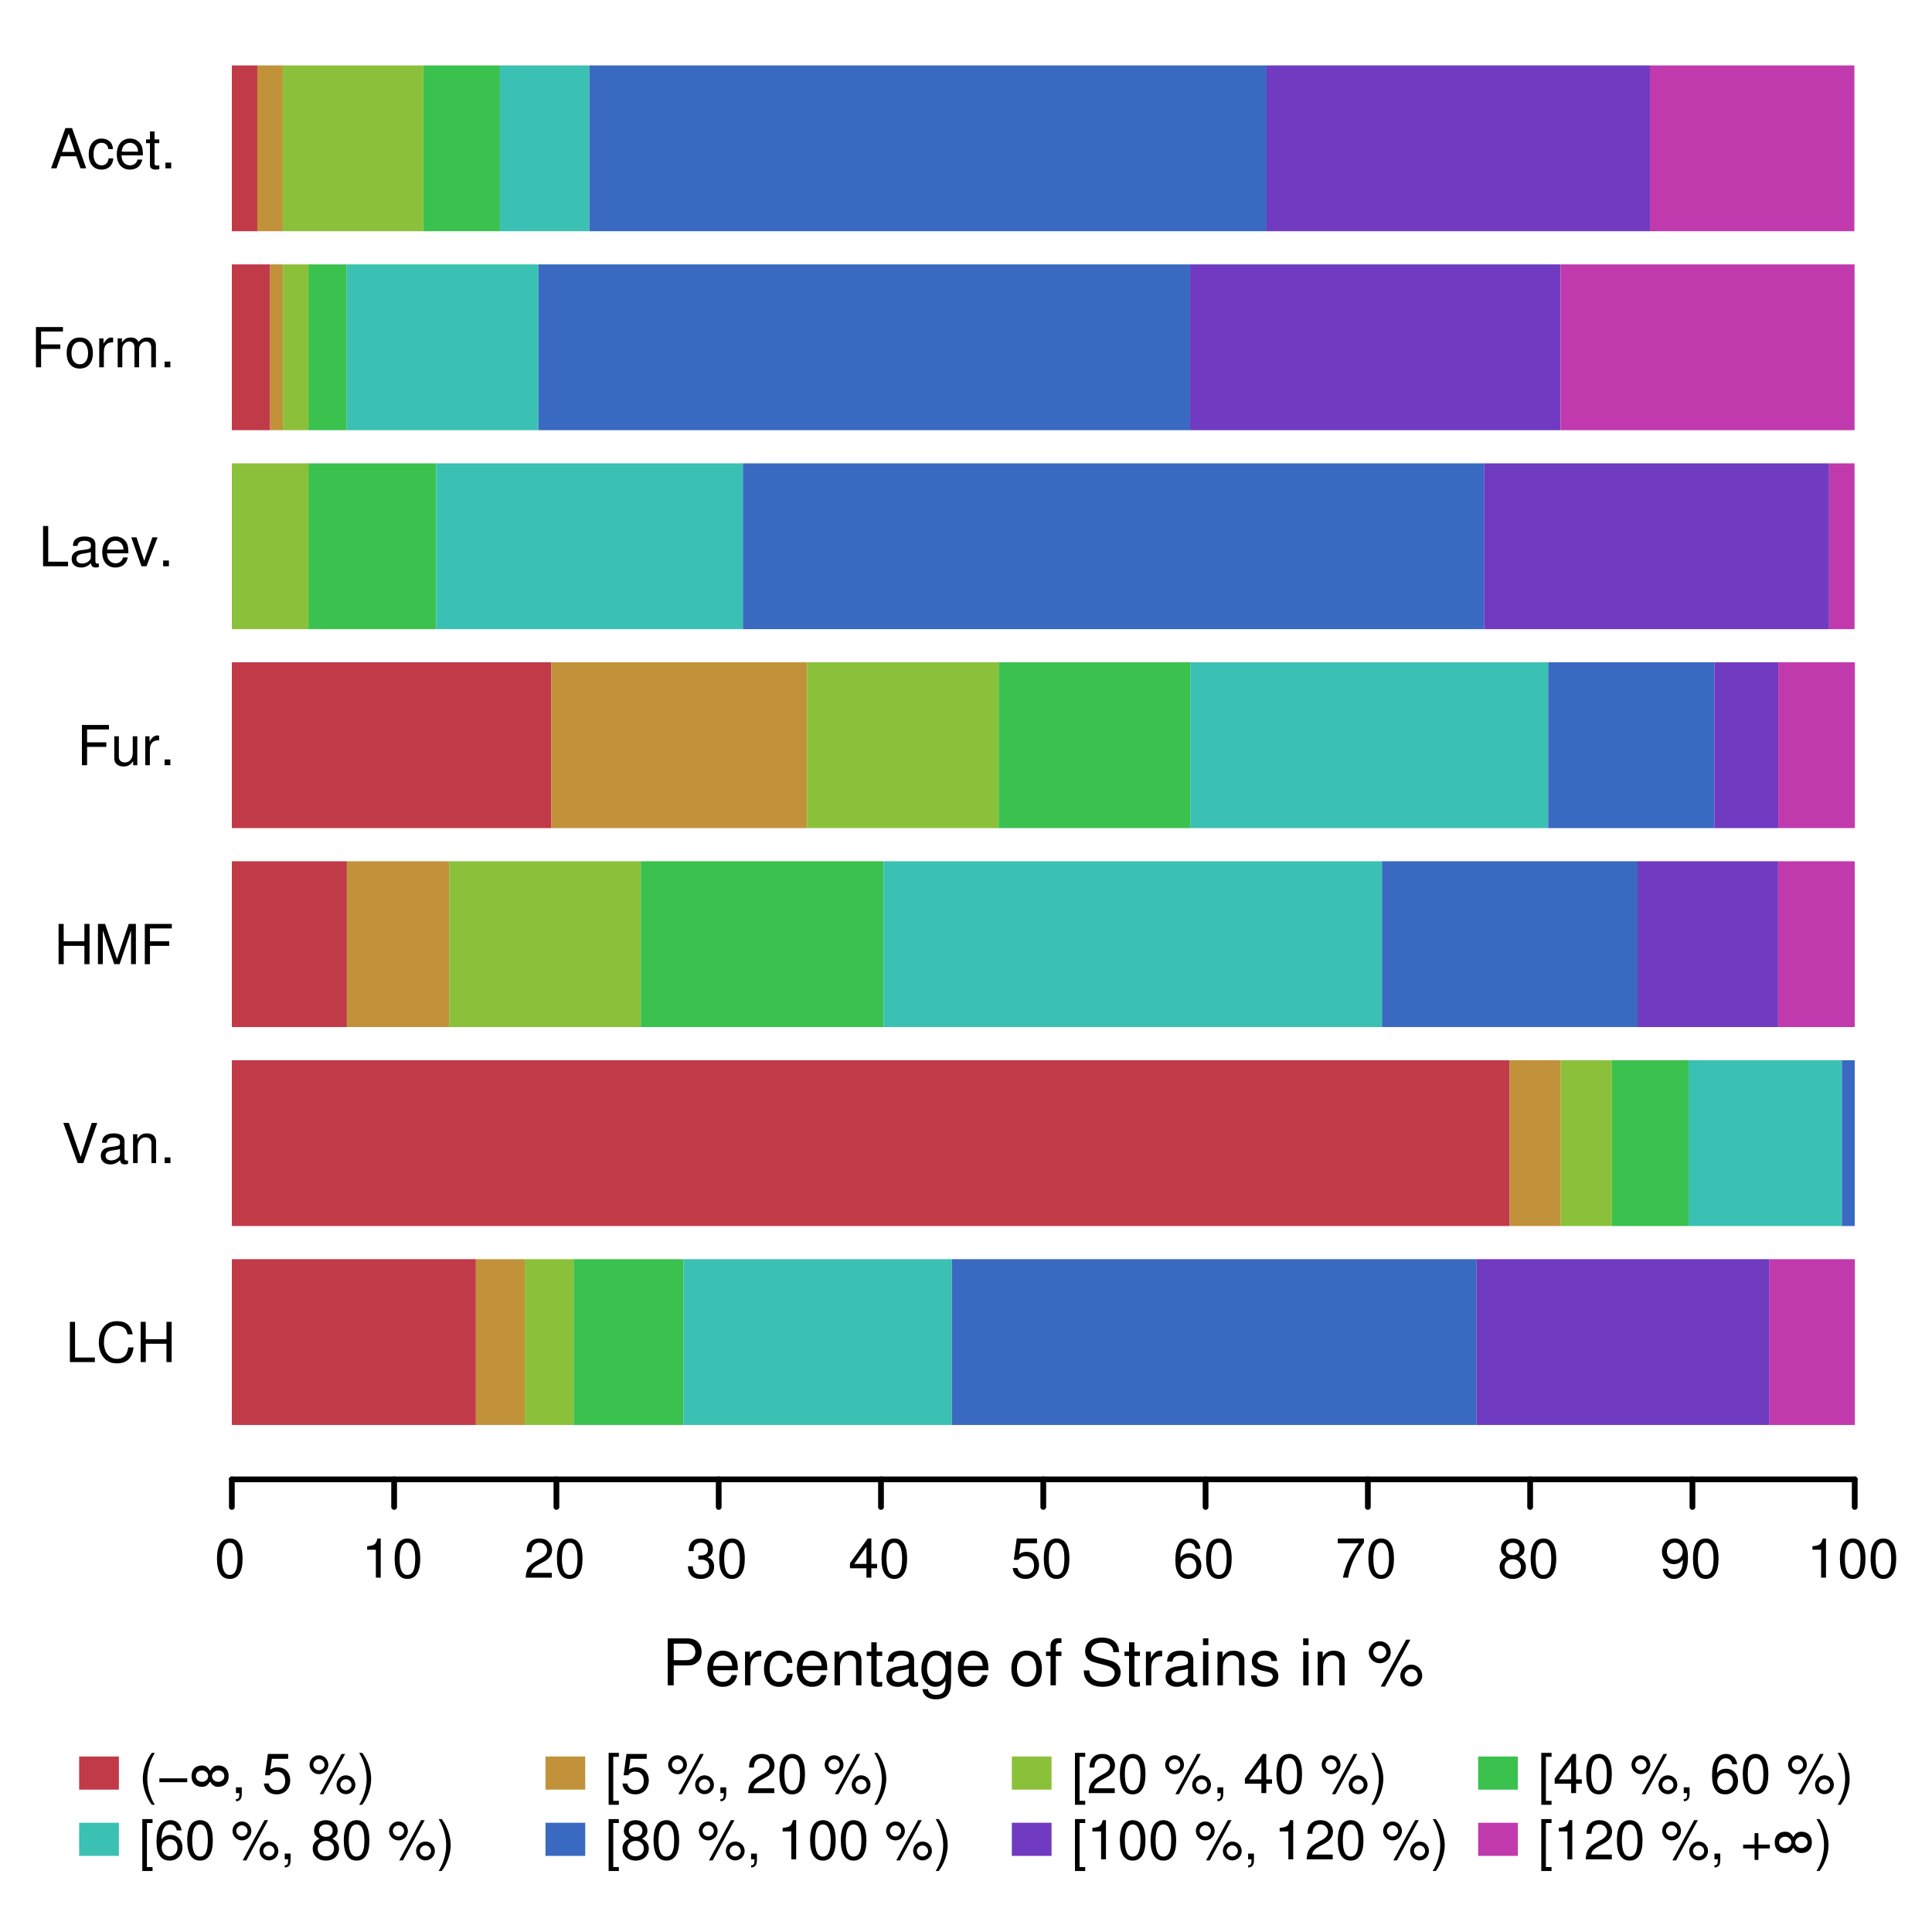 <?xml version="1.0" encoding="UTF-8"?>
<svg xmlns="http://www.w3.org/2000/svg" xmlns:xlink="http://www.w3.org/1999/xlink" width="504pt" height="504pt" viewBox="0 0 504 504" version="1.1">
  <defs>
    <g>
      <symbol overflow="visible" id="glyph0-0">
        <path style="stroke:none;" d=""/>
      </symbol>
      <symbol overflow="visible" id="glyph0-1">
        <path style="stroke:none;" d="M 2.5 -10.5 L 1.156 -10.5 L 1.156 0 L 7.672 0 L 7.672 -1.188 L 2.5 -1.188 Z M 2.5 -10.5 "/>
      </symbol>
      <symbol overflow="visible" id="glyph0-2">
        <path style="stroke:none;" d="M 9.531 -7.25 C 9.125 -9.547 7.797 -10.672 5.484 -10.672 C 4.078 -10.672 2.938 -10.234 2.156 -9.359 C 1.203 -8.328 0.688 -6.828 0.688 -5.125 C 0.688 -3.406 1.219 -1.922 2.219 -0.891 C 3.031 -0.062 4.062 0.328 5.438 0.328 C 8 0.328 9.438 -1.047 9.75 -3.828 L 8.375 -3.828 C 8.25 -3.109 8.109 -2.625 7.891 -2.203 C 7.469 -1.344 6.562 -0.844 5.453 -0.844 C 3.359 -0.844 2.031 -2.516 2.031 -5.141 C 2.031 -7.844 3.297 -9.5 5.328 -9.5 C 6.188 -9.5 6.969 -9.234 7.406 -8.828 C 7.797 -8.469 8.016 -8.031 8.172 -7.25 Z M 9.531 -7.25 "/>
      </symbol>
      <symbol overflow="visible" id="glyph0-3">
        <path style="stroke:none;" d="M 7.938 -4.781 L 7.938 0 L 9.281 0 L 9.281 -10.5 L 7.938 -10.5 L 7.938 -5.969 L 2.531 -5.969 L 2.531 -10.5 L 1.203 -10.5 L 1.203 0 L 2.547 0 L 2.547 -4.781 Z M 7.938 -4.781 "/>
      </symbol>
      <symbol overflow="visible" id="glyph0-4">
        <path style="stroke:none;" d="M 5.641 0 L 9.297 -10.5 L 7.859 -10.5 L 4.953 -1.609 L 1.875 -10.5 L 0.438 -10.5 L 4.203 0 Z M 5.641 0 "/>
      </symbol>
      <symbol overflow="visible" id="glyph0-5">
        <path style="stroke:none;" d="M 7.703 -0.703 C 7.578 -0.672 7.516 -0.672 7.453 -0.672 C 7.031 -0.672 6.797 -0.891 6.797 -1.266 L 6.797 -5.703 C 6.797 -7.047 5.812 -7.766 3.969 -7.766 C 2.859 -7.766 1.953 -7.453 1.453 -6.891 C 1.109 -6.5 0.969 -6.062 0.938 -5.312 L 2.141 -5.312 C 2.25 -6.234 2.797 -6.656 3.922 -6.656 C 5 -6.656 5.609 -6.25 5.609 -5.531 L 5.609 -5.219 C 5.609 -4.703 5.297 -4.5 4.344 -4.375 C 2.656 -4.156 2.391 -4.109 1.938 -3.922 C 1.047 -3.562 0.609 -2.875 0.609 -1.906 C 0.609 -0.531 1.562 0.328 3.078 0.328 C 4.031 0.328 4.797 0 5.641 -0.781 C 5.734 -0.016 6.109 0.328 6.891 0.328 C 7.125 0.328 7.312 0.297 7.703 0.203 Z M 5.609 -2.375 C 5.609 -1.969 5.484 -1.734 5.125 -1.391 C 4.641 -0.953 4.047 -0.719 3.344 -0.719 C 2.406 -0.719 1.859 -1.172 1.859 -1.938 C 1.859 -2.719 2.391 -3.125 3.672 -3.312 C 4.938 -3.484 5.203 -3.547 5.609 -3.734 Z M 5.609 -2.375 "/>
      </symbol>
      <symbol overflow="visible" id="glyph0-6">
        <path style="stroke:none;" d="M 1.016 -7.547 L 1.016 0 L 2.219 0 L 2.219 -4.156 C 2.219 -5.703 3.031 -6.719 4.266 -6.719 C 5.219 -6.719 5.812 -6.141 5.812 -5.234 L 5.812 0 L 7.016 0 L 7.016 -5.703 C 7.016 -6.953 6.078 -7.766 4.625 -7.766 C 3.5 -7.766 2.781 -7.328 2.125 -6.281 L 2.125 -7.547 Z M 1.016 -7.547 "/>
      </symbol>
      <symbol overflow="visible" id="glyph0-7">
        <path style="stroke:none;" d="M 2.75 -1.5 L 1.25 -1.5 L 1.25 0 L 2.75 0 Z M 2.75 -1.5 "/>
      </symbol>
      <symbol overflow="visible" id="glyph0-8">
        <path style="stroke:none;" d="M 6.734 0 L 9.703 -8.797 L 9.703 0 L 10.969 0 L 10.969 -10.5 L 9.109 -10.5 L 6.047 -1.359 L 2.938 -10.5 L 1.078 -10.5 L 1.078 0 L 2.344 0 L 2.344 -8.797 L 5.328 0 Z M 6.734 0 "/>
      </symbol>
      <symbol overflow="visible" id="glyph0-9">
        <path style="stroke:none;" d="M 2.641 -4.781 L 7.656 -4.781 L 7.656 -5.969 L 2.641 -5.969 L 2.641 -9.328 L 8.344 -9.328 L 8.344 -10.5 L 1.297 -10.5 L 1.297 0 L 2.641 0 Z M 2.641 -4.781 "/>
      </symbol>
      <symbol overflow="visible" id="glyph0-10">
        <path style="stroke:none;" d="M 6.938 0 L 6.938 -7.547 L 5.75 -7.547 L 5.75 -3.266 C 5.75 -1.734 4.938 -0.719 3.688 -0.719 C 2.734 -0.719 2.125 -1.297 2.125 -2.203 L 2.125 -7.547 L 0.938 -7.547 L 0.938 -1.734 C 0.938 -0.469 1.875 0.328 3.344 0.328 C 4.453 0.328 5.156 -0.062 5.859 -1.047 L 5.859 0 Z M 6.938 0 "/>
      </symbol>
      <symbol overflow="visible" id="glyph0-11">
        <path style="stroke:none;" d="M 1 -7.547 L 1 0 L 2.203 0 L 2.203 -3.922 C 2.203 -5 2.484 -5.703 3.047 -6.125 C 3.422 -6.391 3.781 -6.484 4.625 -6.5 L 4.625 -7.719 C 4.422 -7.75 4.328 -7.766 4.156 -7.766 C 3.391 -7.766 2.797 -7.297 2.109 -6.188 L 2.109 -7.547 Z M 1 -7.547 "/>
      </symbol>
      <symbol overflow="visible" id="glyph0-12">
        <path style="stroke:none;" d="M 7.391 -3.375 C 7.391 -4.531 7.297 -5.219 7.094 -5.781 C 6.594 -7.016 5.453 -7.766 4.031 -7.766 C 1.938 -7.766 0.578 -6.156 0.578 -3.672 C 0.578 -1.203 1.891 0.328 4 0.328 C 5.734 0.328 6.922 -0.641 7.234 -2.297 L 6.016 -2.297 C 5.688 -1.297 5.016 -0.781 4.047 -0.781 C 3.281 -0.781 2.641 -1.125 2.234 -1.75 C 1.938 -2.188 1.844 -2.625 1.828 -3.375 Z M 1.859 -4.344 C 1.953 -5.75 2.812 -6.656 4.016 -6.656 C 5.203 -6.656 6.109 -5.672 6.109 -4.438 C 6.109 -4.406 6.109 -4.375 6.094 -4.344 Z M 1.859 -4.344 "/>
      </symbol>
      <symbol overflow="visible" id="glyph0-13">
        <path style="stroke:none;" d="M 4.109 0 L 7 -7.547 L 5.641 -7.547 L 3.516 -1.422 L 1.5 -7.547 L 0.141 -7.547 L 2.797 0 Z M 4.109 0 "/>
      </symbol>
      <symbol overflow="visible" id="glyph0-14">
        <path style="stroke:none;" d="M 3.922 -7.766 C 1.797 -7.766 0.516 -6.25 0.516 -3.719 C 0.516 -1.188 1.781 0.328 3.938 0.328 C 6.047 0.328 7.344 -1.188 7.344 -3.656 C 7.344 -6.266 6.094 -7.766 3.922 -7.766 Z M 3.938 -6.656 C 5.281 -6.656 6.094 -5.547 6.094 -3.672 C 6.094 -1.906 5.266 -0.781 3.938 -0.781 C 2.594 -0.781 1.766 -1.891 1.766 -3.719 C 1.766 -5.531 2.594 -6.656 3.938 -6.656 Z M 3.938 -6.656 "/>
      </symbol>
      <symbol overflow="visible" id="glyph0-15">
        <path style="stroke:none;" d="M 1.016 -7.547 L 1.016 0 L 2.219 0 L 2.219 -4.734 C 2.219 -5.828 3.016 -6.719 3.984 -6.719 C 4.891 -6.719 5.391 -6.172 5.391 -5.203 L 5.391 0 L 6.594 0 L 6.594 -4.734 C 6.594 -5.828 7.391 -6.719 8.375 -6.719 C 9.25 -6.719 9.766 -6.156 9.766 -5.203 L 9.766 0 L 10.984 0 L 10.984 -5.656 C 10.984 -7.016 10.203 -7.766 8.781 -7.766 C 7.781 -7.766 7.172 -7.469 6.469 -6.609 C 6.016 -7.422 5.422 -7.766 4.438 -7.766 C 3.422 -7.766 2.766 -7.391 2.125 -6.484 L 2.125 -7.547 Z M 1.016 -7.547 "/>
      </symbol>
      <symbol overflow="visible" id="glyph0-16">
        <path style="stroke:none;" d="M 6.828 -3.156 L 7.906 0 L 9.406 0 L 5.719 -10.5 L 3.984 -10.5 L 0.25 0 L 1.672 0 L 2.781 -3.156 Z M 6.453 -4.281 L 3.109 -4.281 L 4.844 -9.062 Z M 6.453 -4.281 "/>
      </symbol>
      <symbol overflow="visible" id="glyph0-17">
        <path style="stroke:none;" d="M 6.781 -5.016 C 6.734 -5.75 6.562 -6.219 6.281 -6.641 C 5.766 -7.344 4.859 -7.766 3.797 -7.766 C 1.766 -7.766 0.453 -6.156 0.453 -3.641 C 0.453 -1.203 1.75 0.328 3.781 0.328 C 5.594 0.328 6.734 -0.75 6.875 -2.594 L 5.656 -2.594 C 5.453 -1.391 4.844 -0.781 3.812 -0.781 C 2.5 -0.781 1.703 -1.859 1.703 -3.641 C 1.703 -5.531 2.484 -6.656 3.781 -6.656 C 4.797 -6.656 5.438 -6.062 5.578 -5.016 Z M 6.781 -5.016 "/>
      </symbol>
      <symbol overflow="visible" id="glyph0-18">
        <path style="stroke:none;" d="M 3.656 -7.547 L 2.422 -7.547 L 2.422 -9.625 L 1.219 -9.625 L 1.219 -7.547 L 0.203 -7.547 L 0.203 -6.562 L 1.219 -6.562 L 1.219 -0.859 C 1.219 -0.094 1.75 0.328 2.672 0.328 C 2.969 0.328 3.25 0.297 3.656 0.234 L 3.656 -0.781 C 3.5 -0.734 3.312 -0.719 3.078 -0.719 C 2.562 -0.719 2.422 -0.859 2.422 -1.391 L 2.422 -6.562 L 3.656 -6.562 Z M 3.656 -7.547 "/>
      </symbol>
      <symbol overflow="visible" id="glyph0-19">
        <path style="stroke:none;" d="M 3.406 -10.5 C 1.953 -8.609 1.047 -6 1.047 -3.734 C 1.047 -1.453 1.953 1.172 3.406 3.047 L 4.188 3.047 C 2.922 1 2.219 -1.422 2.219 -3.734 C 2.219 -6.016 2.922 -8.453 4.188 -10.5 Z M 3.406 -10.5 "/>
      </symbol>
      <symbol overflow="visible" id="glyph0-20">
        <path style="stroke:none;" d="M 7.844 -3.844 L 0.578 -3.844 L 0.578 -2.844 L 7.844 -2.844 Z M 7.844 -3.844 "/>
      </symbol>
      <symbol overflow="visible" id="glyph0-21">
        <path style="stroke:none;" d="M 1.688 -4.422 C 1.688 -5.422 2.469 -5.906 3.312 -5.906 C 4.078 -5.906 4.891 -5.266 4.891 -4.422 C 4.891 -3.516 4.078 -2.938 3.297 -2.938 C 2.547 -2.938 1.688 -3.453 1.688 -4.422 Z M 5.391 -5.812 C 4.75 -6.859 4.234 -7.203 3.266 -7.203 C 1.672 -7.203 0.547 -6.234 0.547 -4.422 C 0.547 -2.625 1.672 -1.641 3.266 -1.641 C 4.219 -1.641 4.734 -1.984 5.391 -3.031 C 6.031 -1.984 6.562 -1.641 7.5 -1.641 C 9.109 -1.641 10.234 -2.625 10.234 -4.422 C 10.234 -6.234 9.109 -7.203 7.5 -7.203 C 6.547 -7.203 6.016 -6.859 5.391 -5.812 Z M 9.109 -4.422 C 9.109 -3.453 8.234 -2.938 7.484 -2.938 C 6.719 -2.938 5.891 -3.516 5.891 -4.422 C 5.891 -5.266 6.719 -5.906 7.484 -5.906 C 8.328 -5.906 9.109 -5.422 9.109 -4.422 Z M 9.109 -4.422 "/>
      </symbol>
      <symbol overflow="visible" id="glyph0-22">
        <path style="stroke:none;" d="M 1.25 -1.5 L 1.25 0 L 2.125 0 L 2.125 0.266 C 2.125 1.25 1.938 1.547 1.25 1.562 L 1.25 2.125 C 2.266 2.125 2.766 1.469 2.766 0.234 L 2.766 -1.5 Z M 1.25 -1.5 "/>
      </symbol>
      <symbol overflow="visible" id="glyph0-23">
        <path style="stroke:none;" d=""/>
      </symbol>
      <symbol overflow="visible" id="glyph0-24">
        <path style="stroke:none;" d="M 6.859 -10.219 L 1.578 -10.219 L 0.828 -4.656 L 1.984 -4.656 C 2.578 -5.359 3.062 -5.609 3.859 -5.609 C 5.234 -5.609 6.094 -4.672 6.094 -3.156 C 6.094 -1.688 5.25 -0.797 3.859 -0.797 C 2.75 -0.797 2.078 -1.359 1.766 -2.5 L 0.5 -2.5 C 0.672 -1.672 0.828 -1.266 1.125 -0.891 C 1.703 -0.109 2.734 0.328 3.891 0.328 C 5.953 0.328 7.391 -1.172 7.391 -3.328 C 7.391 -5.344 6.047 -6.734 4.094 -6.734 C 3.375 -6.734 2.797 -6.547 2.203 -6.109 L 2.609 -8.953 L 6.859 -8.953 Z M 6.859 -10.219 "/>
      </symbol>
      <symbol overflow="visible" id="glyph0-25">
        <path style="stroke:none;" d="M 2.859 -9.875 C 1.531 -9.875 0.422 -8.766 0.422 -7.406 C 0.422 -6.047 1.531 -4.938 2.875 -4.938 C 4.219 -4.938 5.328 -6.047 5.328 -7.375 C 5.328 -8.766 4.25 -9.875 2.859 -9.875 Z M 2.859 -8.859 C 3.688 -8.859 4.344 -8.219 4.344 -7.391 C 4.344 -6.594 3.672 -5.953 2.875 -5.953 C 2.078 -5.953 1.406 -6.609 1.406 -7.406 C 1.406 -8.219 2.078 -8.859 2.859 -8.859 Z M 8.766 -10.219 L 3.078 0.281 L 4.031 0.281 L 9.719 -10.219 Z M 9.906 -4.641 C 8.578 -4.641 7.469 -3.531 7.469 -2.188 C 7.469 -0.828 8.578 0.281 9.922 0.281 C 11.25 0.281 12.375 -0.828 12.375 -2.156 C 12.375 -3.547 11.297 -4.641 9.906 -4.641 Z M 9.906 -3.625 C 10.734 -3.625 11.375 -2.984 11.375 -2.156 C 11.375 -1.391 10.719 -0.734 9.922 -0.734 C 9.125 -0.734 8.453 -1.391 8.453 -2.188 C 8.453 -2.984 9.125 -3.625 9.906 -3.625 Z M 9.906 -3.625 "/>
      </symbol>
      <symbol overflow="visible" id="glyph0-26">
        <path style="stroke:none;" d="M 1.344 3.047 C 2.781 1.172 3.688 -1.453 3.688 -3.719 C 3.688 -6 2.781 -8.609 1.344 -10.5 L 0.547 -10.5 C 1.812 -8.438 2.516 -6.016 2.516 -3.719 C 2.516 -1.422 1.812 1.016 0.547 3.047 Z M 1.344 3.047 "/>
      </symbol>
      <symbol overflow="visible" id="glyph0-27">
        <path style="stroke:none;" d="M 3.594 -10.5 L 0.922 -10.5 L 0.922 3.047 L 3.594 3.047 L 3.594 2.016 L 2.125 2.016 L 2.125 -9.469 L 3.594 -9.469 Z M 3.594 -10.5 "/>
      </symbol>
      <symbol overflow="visible" id="glyph0-28">
        <path style="stroke:none;" d="M 7.172 -7.547 C 6.922 -9.219 5.828 -10.219 4.281 -10.219 C 3.156 -10.219 2.141 -9.672 1.547 -8.766 C 0.906 -7.766 0.625 -6.516 0.625 -4.656 C 0.625 -2.938 0.875 -1.844 1.484 -0.938 C 2.031 -0.109 2.922 0.328 4.047 0.328 C 6 0.328 7.391 -1.109 7.391 -3.109 C 7.391 -5.016 6.094 -6.359 4.266 -6.359 C 3.25 -6.359 2.469 -5.969 1.922 -5.219 C 1.938 -7.703 2.734 -9.094 4.188 -9.094 C 5.078 -9.094 5.703 -8.531 5.906 -7.547 Z M 4.109 -5.234 C 5.328 -5.234 6.094 -4.375 6.094 -3.016 C 6.094 -1.734 5.234 -0.797 4.062 -0.797 C 2.875 -0.797 1.984 -1.766 1.984 -3.078 C 1.984 -4.344 2.859 -5.234 4.109 -5.234 Z M 4.109 -5.234 "/>
      </symbol>
      <symbol overflow="visible" id="glyph0-29">
        <path style="stroke:none;" d="M 3.969 -10.219 C 3.016 -10.219 2.141 -9.797 1.609 -9.094 C 0.953 -8.203 0.625 -6.828 0.625 -4.938 C 0.625 -1.5 1.766 0.328 3.969 0.328 C 6.125 0.328 7.297 -1.5 7.297 -4.859 C 7.297 -6.844 6.984 -8.172 6.312 -9.094 C 5.781 -9.812 4.922 -10.219 3.969 -10.219 Z M 3.969 -9.094 C 5.328 -9.094 6 -7.703 6 -4.969 C 6 -2.078 5.344 -0.719 3.938 -0.719 C 2.594 -0.719 1.922 -2.125 1.922 -4.922 C 1.922 -7.719 2.594 -9.094 3.969 -9.094 Z M 3.969 -9.094 "/>
      </symbol>
      <symbol overflow="visible" id="glyph0-30">
        <path style="stroke:none;" d="M 5.641 -5.375 C 6.688 -6 7.031 -6.531 7.031 -7.484 C 7.031 -9.094 5.781 -10.219 3.969 -10.219 C 2.156 -10.219 0.891 -9.094 0.891 -7.484 C 0.891 -6.547 1.234 -6.016 2.281 -5.375 C 1.109 -4.812 0.531 -3.969 0.531 -2.844 C 0.531 -0.969 1.938 0.328 3.969 0.328 C 5.984 0.328 7.391 -0.969 7.391 -2.828 C 7.391 -3.969 6.812 -4.812 5.641 -5.375 Z M 3.969 -9.094 C 5.047 -9.094 5.734 -8.453 5.734 -7.469 C 5.734 -6.516 5.031 -5.875 3.969 -5.875 C 2.891 -5.875 2.188 -6.516 2.188 -7.484 C 2.188 -8.453 2.891 -9.094 3.969 -9.094 Z M 3.969 -4.812 C 5.234 -4.812 6.094 -4 6.094 -2.812 C 6.094 -1.594 5.234 -0.797 3.938 -0.797 C 2.688 -0.797 1.828 -1.609 1.828 -2.812 C 1.828 -4 2.688 -4.812 3.969 -4.812 Z M 3.969 -4.812 "/>
      </symbol>
      <symbol overflow="visible" id="glyph0-31">
        <path style="stroke:none;" d="M 7.297 -1.25 L 1.922 -1.25 C 2.047 -2.094 2.5 -2.625 3.766 -3.359 L 5.203 -4.141 C 6.625 -4.906 7.359 -5.969 7.359 -7.219 C 7.359 -8.062 7.016 -8.859 6.406 -9.406 C 5.812 -9.953 5.062 -10.219 4.094 -10.219 C 2.797 -10.219 1.828 -9.75 1.266 -8.891 C 0.906 -8.344 0.75 -7.703 0.719 -6.672 L 1.984 -6.672 C 2.031 -7.359 2.125 -7.781 2.297 -8.109 C 2.625 -8.734 3.281 -9.109 4.047 -9.109 C 5.203 -9.109 6.062 -8.281 6.062 -7.188 C 6.062 -6.375 5.594 -5.688 4.688 -5.172 L 3.359 -4.422 C 1.219 -3.219 0.609 -2.25 0.484 0 L 7.297 0 Z M 7.297 -1.25 "/>
      </symbol>
      <symbol overflow="visible" id="glyph0-32">
        <path style="stroke:none;" d="M 3.734 -7.281 L 3.734 0 L 5 0 L 5 -10.219 L 4.156 -10.219 C 3.719 -8.641 3.422 -8.422 1.469 -8.188 L 1.469 -7.281 Z M 3.734 -7.281 "/>
      </symbol>
      <symbol overflow="visible" id="glyph0-33">
        <path style="stroke:none;" d="M 4.703 -2.453 L 4.703 0 L 5.984 0 L 5.984 -2.453 L 7.484 -2.453 L 7.484 -3.594 L 5.984 -3.594 L 5.984 -10.219 L 5.047 -10.219 L 0.406 -3.781 L 0.406 -2.453 Z M 4.703 -3.594 L 1.516 -3.594 L 4.703 -8.047 Z M 4.703 -3.594 "/>
      </symbol>
      <symbol overflow="visible" id="glyph0-34">
        <path style="stroke:none;" d="M 7.688 -3.844 L 4.703 -3.844 L 4.703 -6.828 L 3.703 -6.828 L 3.703 -3.844 L 0.719 -3.844 L 0.719 -2.844 L 3.703 -2.844 L 3.703 0.141 L 4.703 0.141 L 4.703 -2.844 L 7.688 -2.844 Z M 7.688 -3.844 "/>
      </symbol>
      <symbol overflow="visible" id="glyph0-35">
        <path style="stroke:none;" d="M 3.188 -4.688 L 3.344 -4.688 L 3.875 -4.703 C 5.266 -4.703 6 -4.062 6 -2.844 C 6 -1.562 5.203 -0.797 3.875 -0.797 C 2.5 -0.797 1.812 -1.484 1.734 -2.969 L 0.469 -2.969 C 0.516 -2.141 0.656 -1.609 0.906 -1.156 C 1.422 -0.172 2.438 0.328 3.828 0.328 C 5.938 0.328 7.297 -0.922 7.297 -2.859 C 7.297 -4.156 6.781 -4.875 5.562 -5.281 C 6.516 -5.656 6.984 -6.375 6.984 -7.406 C 6.984 -9.156 5.812 -10.219 3.875 -10.219 C 1.812 -10.219 0.719 -9.094 0.672 -6.922 L 1.938 -6.922 C 1.953 -7.531 2.016 -7.875 2.172 -8.203 C 2.469 -8.766 3.094 -9.109 3.891 -9.109 C 5.016 -9.109 5.688 -8.438 5.688 -7.359 C 5.688 -6.641 5.438 -6.203 4.875 -5.984 C 4.531 -5.828 4.078 -5.781 3.188 -5.766 Z M 3.188 -4.688 "/>
      </symbol>
      <symbol overflow="visible" id="glyph0-36">
        <path style="stroke:none;" d="M 7.484 -10.219 L 0.656 -10.219 L 0.656 -8.953 L 6.188 -8.953 C 3.75 -5.484 2.75 -3.359 1.984 0 L 3.344 0 C 3.906 -3.266 5.188 -6.078 7.484 -9.141 Z M 7.484 -10.219 "/>
      </symbol>
      <symbol overflow="visible" id="glyph0-37">
        <path style="stroke:none;" d="M 0.766 -2.328 C 1.016 -0.656 2.109 0.328 3.656 0.328 C 4.781 0.328 5.812 -0.219 6.391 -1.125 C 7.047 -2.125 7.328 -3.375 7.328 -5.234 C 7.328 -6.938 7.078 -8.031 6.469 -8.953 C 5.906 -9.766 5.016 -10.219 3.891 -10.219 C 1.938 -10.219 0.547 -8.766 0.547 -6.766 C 0.547 -4.875 1.844 -3.531 3.688 -3.531 C 4.656 -3.531 5.359 -3.875 6.016 -4.672 C 6 -2.172 5.203 -0.797 3.75 -0.797 C 2.859 -0.797 2.234 -1.359 2.031 -2.328 Z M 3.875 -9.109 C 5.062 -9.109 5.953 -8.125 5.953 -6.797 C 5.953 -5.547 5.078 -4.656 3.828 -4.656 C 2.609 -4.656 1.844 -5.5 1.844 -6.875 C 1.844 -8.172 2.703 -9.109 3.875 -9.109 Z M 3.875 -9.109 "/>
      </symbol>
      <symbol overflow="visible" id="glyph1-0">
        <path style="stroke:none;" d=""/>
      </symbol>
      <symbol overflow="visible" id="glyph1-1">
        <path style="stroke:none;" d="M 3.094 -5.188 L 6.938 -5.188 C 7.891 -5.188 8.656 -5.469 9.312 -6.062 C 10.047 -6.734 10.359 -7.531 10.359 -8.656 C 10.359 -10.953 9 -12.25 6.578 -12.25 L 1.531 -12.25 L 1.531 0 L 3.094 0 Z M 3.094 -6.562 L 3.094 -10.875 L 6.344 -10.875 C 7.844 -10.875 8.734 -10.062 8.734 -8.719 C 8.734 -7.375 7.844 -6.562 6.344 -6.562 Z M 3.094 -6.562 "/>
      </symbol>
      <symbol overflow="visible" id="glyph1-2">
        <path style="stroke:none;" d="M 8.609 -3.938 C 8.609 -5.281 8.516 -6.078 8.266 -6.734 C 7.688 -8.188 6.344 -9.047 4.703 -9.047 C 2.25 -9.047 0.672 -7.172 0.672 -4.281 C 0.672 -1.391 2.203 0.391 4.672 0.391 C 6.688 0.391 8.078 -0.75 8.438 -2.672 L 7.016 -2.672 C 6.641 -1.516 5.844 -0.906 4.719 -0.906 C 3.828 -0.906 3.078 -1.312 2.609 -2.047 C 2.266 -2.547 2.156 -3.062 2.141 -3.938 Z M 2.172 -5.078 C 2.281 -6.703 3.281 -7.766 4.688 -7.766 C 6.062 -7.766 7.125 -6.625 7.125 -5.172 C 7.125 -5.141 7.125 -5.109 7.109 -5.078 Z M 2.172 -5.078 "/>
      </symbol>
      <symbol overflow="visible" id="glyph1-3">
        <path style="stroke:none;" d="M 1.156 -8.797 L 1.156 0 L 2.562 0 L 2.562 -4.562 C 2.562 -5.828 2.891 -6.656 3.562 -7.141 C 4 -7.453 4.422 -7.562 5.391 -7.578 L 5.391 -9 C 5.156 -9.031 5.031 -9.047 4.859 -9.047 C 3.953 -9.047 3.266 -8.516 2.453 -7.203 L 2.453 -8.797 Z M 1.156 -8.797 "/>
      </symbol>
      <symbol overflow="visible" id="glyph1-4">
        <path style="stroke:none;" d="M 7.906 -5.844 C 7.844 -6.703 7.656 -7.25 7.328 -7.75 C 6.719 -8.562 5.656 -9.047 4.438 -9.047 C 2.062 -9.047 0.516 -7.172 0.516 -4.25 C 0.516 -1.406 2.031 0.391 4.422 0.391 C 6.516 0.391 7.844 -0.875 8.016 -3.016 L 6.594 -3.016 C 6.359 -1.609 5.641 -0.906 4.453 -0.906 C 2.906 -0.906 1.984 -2.172 1.984 -4.25 C 1.984 -6.453 2.891 -7.766 4.422 -7.766 C 5.594 -7.766 6.328 -7.078 6.5 -5.844 Z M 7.906 -5.844 "/>
      </symbol>
      <symbol overflow="visible" id="glyph1-5">
        <path style="stroke:none;" d="M 1.172 -8.797 L 1.172 0 L 2.594 0 L 2.594 -4.859 C 2.594 -6.656 3.531 -7.828 4.969 -7.828 C 6.078 -7.828 6.781 -7.156 6.781 -6.094 L 6.781 0 L 8.188 0 L 8.188 -6.656 C 8.188 -8.109 7.094 -9.047 5.391 -9.047 C 4.078 -9.047 3.234 -8.547 2.469 -7.328 L 2.469 -8.797 Z M 1.172 -8.797 "/>
      </symbol>
      <symbol overflow="visible" id="glyph1-6">
        <path style="stroke:none;" d="M 4.266 -8.797 L 2.828 -8.797 L 2.828 -11.219 L 1.422 -11.219 L 1.422 -8.797 L 0.234 -8.797 L 0.234 -7.656 L 1.422 -7.656 L 1.422 -1 C 1.422 -0.125 2.031 0.391 3.125 0.391 C 3.453 0.391 3.797 0.359 4.266 0.266 L 4.266 -0.906 C 4.078 -0.859 3.859 -0.844 3.594 -0.844 C 2.984 -0.844 2.828 -1 2.828 -1.625 L 2.828 -7.656 L 4.266 -7.656 Z M 4.266 -8.797 "/>
      </symbol>
      <symbol overflow="visible" id="glyph1-7">
        <path style="stroke:none;" d="M 8.984 -0.828 C 8.828 -0.797 8.766 -0.797 8.688 -0.797 C 8.203 -0.797 7.922 -1.047 7.922 -1.484 L 7.922 -6.656 C 7.922 -8.219 6.781 -9.047 4.625 -9.047 C 3.344 -9.047 2.281 -8.688 1.703 -8.031 C 1.297 -7.578 1.125 -7.078 1.094 -6.203 L 2.5 -6.203 C 2.625 -7.266 3.266 -7.766 4.562 -7.766 C 5.828 -7.766 6.531 -7.297 6.531 -6.453 L 6.531 -6.078 C 6.531 -5.5 6.188 -5.234 5.078 -5.109 C 3.094 -4.859 2.781 -4.781 2.25 -4.562 C 1.219 -4.156 0.703 -3.359 0.703 -2.219 C 0.703 -0.625 1.812 0.391 3.594 0.391 C 4.703 0.391 5.594 0 6.578 -0.906 C 6.688 -0.016 7.125 0.391 8.031 0.391 C 8.312 0.391 8.531 0.359 8.984 0.234 Z M 6.531 -2.766 C 6.531 -2.297 6.406 -2.016 5.984 -1.625 C 5.406 -1.109 4.719 -0.844 3.891 -0.844 C 2.812 -0.844 2.172 -1.359 2.172 -2.25 C 2.172 -3.172 2.781 -3.641 4.281 -3.859 C 5.766 -4.062 6.062 -4.125 6.531 -4.344 Z M 6.531 -2.766 "/>
      </symbol>
      <symbol overflow="visible" id="glyph1-8">
        <path style="stroke:none;" d="M 6.922 -8.797 L 6.922 -7.531 C 6.219 -8.562 5.359 -9.047 4.234 -9.047 C 2 -9.047 0.484 -7.109 0.484 -4.25 C 0.484 -2.812 0.875 -1.625 1.594 -0.797 C 2.25 -0.047 3.188 0.391 4.109 0.391 C 5.219 0.391 6 -0.078 6.781 -1.188 L 6.781 -0.734 C 6.781 0.453 6.641 1.172 6.281 1.656 C 5.906 2.188 5.188 2.484 4.328 2.484 C 3.688 2.484 3.125 2.312 2.734 2.016 C 2.422 1.766 2.281 1.531 2.203 1 L 0.766 1 C 0.922 2.672 2.219 3.656 4.281 3.656 C 5.594 3.656 6.719 3.234 7.297 2.531 C 7.969 1.734 8.219 0.625 8.219 -1.438 L 8.219 -8.797 Z M 4.391 -7.766 C 5.891 -7.766 6.781 -6.484 6.781 -4.281 C 6.781 -2.188 5.875 -0.906 4.406 -0.906 C 2.875 -0.906 1.953 -2.203 1.953 -4.328 C 1.953 -6.453 2.891 -7.766 4.391 -7.766 Z M 4.391 -7.766 "/>
      </symbol>
      <symbol overflow="visible" id="glyph1-9">
        <path style="stroke:none;" d=""/>
      </symbol>
      <symbol overflow="visible" id="glyph1-10">
        <path style="stroke:none;" d="M 4.562 -9.047 C 2.094 -9.047 0.609 -7.297 0.609 -4.328 C 0.609 -1.375 2.078 0.391 4.578 0.391 C 7.047 0.391 8.562 -1.375 8.562 -4.266 C 8.562 -7.312 7.109 -9.047 4.562 -9.047 Z M 4.578 -7.766 C 6.172 -7.766 7.109 -6.469 7.109 -4.281 C 7.109 -2.219 6.125 -0.906 4.578 -0.906 C 3.016 -0.906 2.062 -2.203 2.062 -4.328 C 2.062 -6.453 3.016 -7.766 4.578 -7.766 Z M 4.578 -7.766 "/>
      </symbol>
      <symbol overflow="visible" id="glyph1-11">
        <path style="stroke:none;" d="M 4.328 -8.797 L 2.875 -8.797 L 2.875 -10.172 C 2.875 -10.766 3.203 -11.062 3.844 -11.062 C 3.969 -11.062 4.016 -11.062 4.328 -11.047 L 4.328 -12.219 C 4.016 -12.281 3.828 -12.297 3.547 -12.297 C 2.25 -12.297 1.484 -11.562 1.484 -10.297 L 1.484 -8.797 L 0.297 -8.797 L 0.297 -7.656 L 1.484 -7.656 L 1.484 0 L 2.875 0 L 2.875 -7.656 L 4.328 -7.656 Z M 4.328 -8.797 "/>
      </symbol>
      <symbol overflow="visible" id="glyph1-12">
        <path style="stroke:none;" d="M 10.016 -8.656 C 10 -11.047 8.344 -12.453 5.531 -12.453 C 2.844 -12.453 1.172 -11.062 1.172 -8.859 C 1.172 -7.359 1.969 -6.422 3.578 -6 L 6.625 -5.188 C 8.156 -4.781 8.875 -4.172 8.875 -3.203 C 8.875 -2.547 8.516 -1.875 8 -1.516 C 7.516 -1.172 6.734 -0.984 5.75 -0.984 C 4.422 -0.984 3.516 -1.312 2.922 -2.016 C 2.469 -2.547 2.266 -3.141 2.281 -3.891 L 0.812 -3.891 C 0.828 -2.766 1.047 -2.031 1.531 -1.359 C 2.375 -0.219 3.781 0.391 5.641 0.391 C 7.109 0.391 8.297 0.047 9.094 -0.547 C 9.906 -1.203 10.438 -2.297 10.438 -3.359 C 10.438 -4.875 9.484 -5.984 7.828 -6.438 L 4.75 -7.25 C 3.281 -7.656 2.734 -8.125 2.734 -9.062 C 2.734 -10.312 3.828 -11.141 5.469 -11.141 C 7.422 -11.141 8.516 -10.25 8.531 -8.656 Z M 10.016 -8.656 "/>
      </symbol>
      <symbol overflow="visible" id="glyph1-13">
        <path style="stroke:none;" d="M 2.516 -8.797 L 1.125 -8.797 L 1.125 0 L 2.516 0 Z M 2.516 -12.25 L 1.109 -12.25 L 1.109 -10.484 L 2.516 -10.484 Z M 2.516 -12.25 "/>
      </symbol>
      <symbol overflow="visible" id="glyph1-14">
        <path style="stroke:none;" d="M 7.359 -6.344 C 7.344 -8.078 6.203 -9.047 4.172 -9.047 C 2.109 -9.047 0.797 -8 0.797 -6.359 C 0.797 -4.984 1.5 -4.328 3.578 -3.828 L 4.891 -3.516 C 5.859 -3.281 6.25 -2.922 6.25 -2.281 C 6.25 -1.469 5.422 -0.906 4.203 -0.906 C 3.438 -0.906 2.812 -1.125 2.453 -1.5 C 2.234 -1.75 2.141 -2 2.047 -2.625 L 0.578 -2.625 C 0.641 -0.594 1.781 0.391 4.078 0.391 C 6.297 0.391 7.703 -0.703 7.703 -2.406 C 7.703 -3.719 6.969 -4.438 5.219 -4.859 L 3.875 -5.172 C 2.734 -5.438 2.25 -5.812 2.25 -6.438 C 2.25 -7.234 2.969 -7.766 4.109 -7.766 C 5.234 -7.766 5.844 -7.266 5.875 -6.344 Z M 7.359 -6.344 "/>
      </symbol>
      <symbol overflow="visible" id="glyph1-15">
        <path style="stroke:none;" d="M 3.344 -11.5 C 1.781 -11.5 0.484 -10.219 0.484 -8.641 C 0.484 -7.047 1.781 -5.766 3.359 -5.766 C 4.922 -5.766 6.219 -7.047 6.219 -8.594 C 6.219 -10.234 4.953 -11.5 3.344 -11.5 Z M 3.344 -10.328 C 4.297 -10.328 5.062 -9.578 5.062 -8.609 C 5.062 -7.688 4.281 -6.938 3.359 -6.938 C 2.422 -6.938 1.641 -7.703 1.641 -8.641 C 1.641 -9.578 2.422 -10.328 3.344 -10.328 Z M 10.234 -11.906 L 3.594 0.328 L 4.703 0.328 L 11.344 -11.906 Z M 11.562 -5.406 C 10 -5.406 8.703 -4.109 8.703 -2.547 C 8.703 -0.969 10 0.312 11.578 0.312 C 13.125 0.312 14.422 -0.969 14.422 -2.516 C 14.422 -4.125 13.172 -5.406 11.562 -5.406 Z M 11.562 -4.234 C 12.516 -4.234 13.266 -3.484 13.266 -2.516 C 13.266 -1.609 12.5 -0.859 11.578 -0.859 C 10.625 -0.859 9.859 -1.609 9.859 -2.547 C 9.859 -3.484 10.625 -4.234 11.562 -4.234 Z M 11.562 -4.234 "/>
      </symbol>
    </g>
  </defs>
  <g id="surface1">
    <rect x="0" y="0" width="504" height="504" style="fill:rgb(100%,100%,100%);fill-opacity:1;stroke:none;"/>
    <path style=" stroke:none;fill-rule:nonzero;fill:rgb(75.686%,22.745%,28.235%);fill-opacity:1;" d="M 60.48 371.734 L 124.152 371.734 L 124.152 328.48 L 60.48 328.48 Z M 60.48 371.734 "/>
    <path style=" stroke:none;fill-rule:nonzero;fill:rgb(75.686%,57.255%,22.745%);fill-opacity:1;" d="M 124.152 371.734 L 136.895 371.734 L 136.895 328.48 L 124.152 328.48 Z M 124.152 371.734 "/>
    <path style=" stroke:none;fill-rule:nonzero;fill:rgb(54.51%,75.686%,22.745%);fill-opacity:1;" d="M 136.895 371.734 L 149.637 371.734 L 149.637 328.48 L 136.895 328.48 Z M 136.895 371.734 "/>
    <path style=" stroke:none;fill-rule:nonzero;fill:rgb(22.745%,75.686%,30.588%);fill-opacity:1;" d="M 149.641 371.734 L 178.301 371.734 L 178.301 328.48 L 149.641 328.48 Z M 149.641 371.734 "/>
    <path style=" stroke:none;fill-rule:nonzero;fill:rgb(22.745%,75.686%,70.196%);fill-opacity:1;" d="M 178.301 371.734 L 248.324 371.734 L 248.324 328.48 L 178.301 328.48 Z M 178.301 371.734 "/>
    <path style=" stroke:none;fill-rule:nonzero;fill:rgb(22.745%,41.176%,75.686%);fill-opacity:1;" d="M 248.324 371.734 L 385.195 371.734 L 385.195 328.48 L 248.324 328.48 Z M 248.324 371.734 "/>
    <path style=" stroke:none;fill-rule:nonzero;fill:rgb(43.922%,22.745%,75.686%);fill-opacity:1;" d="M 385.195 371.734 L 461.613 371.734 L 461.613 328.48 L 385.195 328.48 Z M 385.195 371.734 "/>
    <path style=" stroke:none;fill-rule:nonzero;fill:rgb(75.686%,22.745%,67.843%);fill-opacity:1;" d="M 461.613 371.734 L 483.883 371.734 L 483.883 328.48 L 461.613 328.48 Z M 461.613 371.734 "/>
    <path style=" stroke:none;fill-rule:nonzero;fill:rgb(75.686%,22.745%,28.235%);fill-opacity:1;" d="M 60.48 319.832 L 393.836 319.832 L 393.836 276.578 L 60.48 276.578 Z M 60.48 319.832 "/>
    <path style=" stroke:none;fill-rule:nonzero;fill:rgb(75.686%,57.255%,22.745%);fill-opacity:1;" d="M 393.832 319.832 L 407.168 319.832 L 407.168 276.578 L 393.832 276.578 Z M 393.832 319.832 "/>
    <path style=" stroke:none;fill-rule:nonzero;fill:rgb(54.51%,75.686%,22.745%);fill-opacity:1;" d="M 407.168 319.832 L 420.504 319.832 L 420.504 276.578 L 407.168 276.578 Z M 407.168 319.832 "/>
    <path style=" stroke:none;fill-rule:nonzero;fill:rgb(22.745%,75.686%,30.588%);fill-opacity:1;" d="M 420.504 319.832 L 440.488 319.832 L 440.488 276.578 L 420.504 276.578 Z M 420.504 319.832 "/>
    <path style=" stroke:none;fill-rule:nonzero;fill:rgb(22.745%,75.686%,70.196%);fill-opacity:1;" d="M 440.488 319.832 L 480.496 319.832 L 480.496 276.578 L 440.488 276.578 Z M 440.488 319.832 "/>
    <path style=" stroke:none;fill-rule:nonzero;fill:rgb(22.745%,41.176%,75.686%);fill-opacity:1;" d="M 480.496 319.832 L 483.84 319.832 L 483.84 276.578 L 480.496 276.578 Z M 480.496 319.832 "/>
    <path style=" stroke:none;fill-rule:nonzero;fill:rgb(75.686%,22.745%,28.235%);fill-opacity:1;" d="M 60.48 267.93 L 90.496 267.93 L 90.496 224.676 L 60.48 224.676 Z M 60.48 267.93 "/>
    <path style=" stroke:none;fill-rule:nonzero;fill:rgb(75.686%,57.255%,22.745%);fill-opacity:1;" d="M 90.496 267.93 L 117.168 267.93 L 117.168 224.676 L 90.496 224.676 Z M 90.496 267.93 "/>
    <path style=" stroke:none;fill-rule:nonzero;fill:rgb(54.51%,75.686%,22.745%);fill-opacity:1;" d="M 117.168 267.93 L 167.168 267.93 L 167.168 224.676 L 117.168 224.676 Z M 117.168 267.93 "/>
    <path style=" stroke:none;fill-rule:nonzero;fill:rgb(22.745%,75.686%,30.588%);fill-opacity:1;" d="M 167.168 267.93 L 230.504 267.93 L 230.504 224.676 L 167.168 224.676 Z M 167.168 267.93 "/>
    <path style=" stroke:none;fill-rule:nonzero;fill:rgb(22.745%,75.686%,70.196%);fill-opacity:1;" d="M 230.5 267.93 L 360.516 267.93 L 360.516 224.676 L 230.5 224.676 Z M 230.5 267.93 "/>
    <path style=" stroke:none;fill-rule:nonzero;fill:rgb(22.745%,41.176%,75.686%);fill-opacity:1;" d="M 360.516 267.93 L 427.195 267.93 L 427.195 224.676 L 360.516 224.676 Z M 360.516 267.93 "/>
    <path style=" stroke:none;fill-rule:nonzero;fill:rgb(43.922%,22.745%,75.686%);fill-opacity:1;" d="M 427.195 267.93 L 463.859 267.93 L 463.859 224.676 L 427.195 224.676 Z M 427.195 267.93 "/>
    <path style=" stroke:none;fill-rule:nonzero;fill:rgb(75.686%,22.745%,67.843%);fill-opacity:1;" d="M 463.855 267.93 L 483.84 267.93 L 483.84 224.676 L 463.855 224.676 Z M 463.855 267.93 "/>
    <path style=" stroke:none;fill-rule:nonzero;fill:rgb(75.686%,22.745%,28.235%);fill-opacity:1;" d="M 60.48 216.027 L 143.84 216.027 L 143.84 172.773 L 60.48 172.773 Z M 60.48 216.027 "/>
    <path style=" stroke:none;fill-rule:nonzero;fill:rgb(75.686%,57.255%,22.745%);fill-opacity:1;" d="M 143.84 216.027 L 210.52 216.027 L 210.52 172.773 L 143.84 172.773 Z M 143.84 216.027 "/>
    <path style=" stroke:none;fill-rule:nonzero;fill:rgb(54.51%,75.686%,22.745%);fill-opacity:1;" d="M 210.52 216.027 L 260.52 216.027 L 260.52 172.773 L 210.52 172.773 Z M 210.52 216.027 "/>
    <path style=" stroke:none;fill-rule:nonzero;fill:rgb(22.745%,75.686%,30.588%);fill-opacity:1;" d="M 260.52 216.027 L 310.52 216.027 L 310.52 172.773 L 260.52 172.773 Z M 260.52 216.027 "/>
    <path style=" stroke:none;fill-rule:nonzero;fill:rgb(22.745%,75.686%,70.196%);fill-opacity:1;" d="M 310.516 216.027 L 403.867 216.027 L 403.867 172.773 L 310.516 172.773 Z M 310.516 216.027 "/>
    <path style=" stroke:none;fill-rule:nonzero;fill:rgb(22.745%,41.176%,75.686%);fill-opacity:1;" d="M 403.867 216.027 L 447.219 216.027 L 447.219 172.773 L 403.867 172.773 Z M 403.867 216.027 "/>
    <path style=" stroke:none;fill-rule:nonzero;fill:rgb(43.922%,22.745%,75.686%);fill-opacity:1;" d="M 447.219 216.027 L 463.898 216.027 L 463.898 172.773 L 447.219 172.773 Z M 447.219 216.027 "/>
    <path style=" stroke:none;fill-rule:nonzero;fill:rgb(75.686%,22.745%,67.843%);fill-opacity:1;" d="M 463.898 216.027 L 483.883 216.027 L 483.883 172.773 L 463.898 172.773 Z M 463.898 216.027 "/>
    <path style=" stroke:none;fill-rule:nonzero;fill:rgb(54.51%,75.686%,22.745%);fill-opacity:1;" d="M 60.48 164.125 L 80.465 164.125 L 80.465 120.871 L 60.48 120.871 Z M 60.48 164.125 "/>
    <path style=" stroke:none;fill-rule:nonzero;fill:rgb(22.745%,75.686%,30.588%);fill-opacity:1;" d="M 80.461 164.125 L 113.781 164.125 L 113.781 120.871 L 80.461 120.871 Z M 80.461 164.125 "/>
    <path style=" stroke:none;fill-rule:nonzero;fill:rgb(22.745%,75.686%,70.196%);fill-opacity:1;" d="M 113.781 164.125 L 193.797 164.125 L 193.797 120.871 L 113.781 120.871 Z M 113.781 164.125 "/>
    <path style=" stroke:none;fill-rule:nonzero;fill:rgb(22.745%,41.176%,75.686%);fill-opacity:1;" d="M 193.797 164.125 L 387.145 164.125 L 387.145 120.871 L 193.797 120.871 Z M 193.797 164.125 "/>
    <path style=" stroke:none;fill-rule:nonzero;fill:rgb(43.922%,22.745%,75.686%);fill-opacity:1;" d="M 387.145 164.125 L 477.152 164.125 L 477.152 120.871 L 387.145 120.871 Z M 387.145 164.125 "/>
    <path style=" stroke:none;fill-rule:nonzero;fill:rgb(75.686%,22.745%,67.843%);fill-opacity:1;" d="M 477.152 164.125 L 483.801 164.125 L 483.801 120.871 L 477.152 120.871 Z M 477.152 164.125 "/>
    <path style=" stroke:none;fill-rule:nonzero;fill:rgb(75.686%,22.745%,28.235%);fill-opacity:1;" d="M 60.48 112.223 L 70.473 112.223 L 70.473 68.969 L 60.48 68.969 Z M 60.48 112.223 "/>
    <path style=" stroke:none;fill-rule:nonzero;fill:rgb(75.686%,57.255%,22.745%);fill-opacity:1;" d="M 70.473 112.223 L 73.816 112.223 L 73.816 68.969 L 70.473 68.969 Z M 70.473 112.223 "/>
    <path style=" stroke:none;fill-rule:nonzero;fill:rgb(54.51%,75.686%,22.745%);fill-opacity:1;" d="M 73.816 112.223 L 80.465 112.223 L 80.465 68.969 L 73.816 68.969 Z M 73.816 112.223 "/>
    <path style=" stroke:none;fill-rule:nonzero;fill:rgb(22.745%,75.686%,30.588%);fill-opacity:1;" d="M 80.461 112.223 L 90.453 112.223 L 90.453 68.969 L 80.461 68.969 Z M 80.461 112.223 "/>
    <path style=" stroke:none;fill-rule:nonzero;fill:rgb(22.745%,75.686%,70.196%);fill-opacity:1;" d="M 90.453 112.223 L 140.453 112.223 L 140.453 68.969 L 90.453 68.969 Z M 90.453 112.223 "/>
    <path style=" stroke:none;fill-rule:nonzero;fill:rgb(22.745%,41.176%,75.686%);fill-opacity:1;" d="M 140.453 112.223 L 310.473 112.223 L 310.473 68.969 L 140.453 68.969 Z M 140.453 112.223 "/>
    <path style=" stroke:none;fill-rule:nonzero;fill:rgb(43.922%,22.745%,75.686%);fill-opacity:1;" d="M 310.473 112.223 L 407.125 112.223 L 407.125 68.969 L 310.473 68.969 Z M 310.473 112.223 "/>
    <path style=" stroke:none;fill-rule:nonzero;fill:rgb(75.686%,22.745%,67.843%);fill-opacity:1;" d="M 407.129 112.223 L 483.801 112.223 L 483.801 68.969 L 407.129 68.969 Z M 407.129 112.223 "/>
    <path style=" stroke:none;fill-rule:nonzero;fill:rgb(75.686%,22.745%,28.235%);fill-opacity:1;" d="M 60.48 60.32 L 67.129 60.32 L 67.129 17.066 L 60.48 17.066 Z M 60.48 60.32 "/>
    <path style=" stroke:none;fill-rule:nonzero;fill:rgb(75.686%,57.255%,22.745%);fill-opacity:1;" d="M 67.125 60.32 L 73.773 60.32 L 73.773 17.066 L 67.125 17.066 Z M 67.125 60.32 "/>
    <path style=" stroke:none;fill-rule:nonzero;fill:rgb(54.51%,75.686%,22.745%);fill-opacity:1;" d="M 73.773 60.32 L 110.438 60.32 L 110.438 17.066 L 73.773 17.066 Z M 73.773 60.32 "/>
    <path style=" stroke:none;fill-rule:nonzero;fill:rgb(22.745%,75.686%,30.588%);fill-opacity:1;" d="M 110.438 60.32 L 130.422 60.32 L 130.422 17.066 L 110.438 17.066 Z M 110.438 60.32 "/>
    <path style=" stroke:none;fill-rule:nonzero;fill:rgb(22.745%,75.686%,70.196%);fill-opacity:1;" d="M 130.418 60.32 L 153.746 60.32 L 153.746 17.066 L 130.418 17.066 Z M 130.418 60.32 "/>
    <path style=" stroke:none;fill-rule:nonzero;fill:rgb(22.745%,41.176%,75.686%);fill-opacity:1;" d="M 153.746 60.32 L 330.414 60.32 L 330.414 17.066 L 153.746 17.066 Z M 153.746 60.32 "/>
    <path style=" stroke:none;fill-rule:nonzero;fill:rgb(43.922%,22.745%,75.686%);fill-opacity:1;" d="M 330.414 60.32 L 430.41 60.32 L 430.41 17.066 L 330.414 17.066 Z M 330.414 60.32 "/>
    <path style=" stroke:none;fill-rule:nonzero;fill:rgb(75.686%,22.745%,67.843%);fill-opacity:1;" d="M 430.41 60.32 L 483.754 60.32 L 483.754 17.066 L 430.41 17.066 Z M 430.41 60.32 "/>
    <g style="fill:rgb(0%,0%,0%);fill-opacity:1;">
      <use xlink:href="#glyph0-1" x="17.078" y="355.328"/>
      <use xlink:href="#glyph0-2" x="25.088" y="355.328"/>
      <use xlink:href="#glyph0-3" x="35.489" y="355.328"/>
    </g>
    <g style="fill:rgb(0%,0%,0%);fill-opacity:1;">
      <use xlink:href="#glyph0-4" x="16.078" y="303.426"/>
      <use xlink:href="#glyph0-5" x="25.688" y="303.426"/>
      <use xlink:href="#glyph0-6" x="33.697" y="303.426"/>
      <use xlink:href="#glyph0-7" x="41.707" y="303.426"/>
    </g>
    <g style="fill:rgb(0%,0%,0%);fill-opacity:1;">
      <use xlink:href="#glyph0-3" x="14.078" y="251.523"/>
      <use xlink:href="#glyph0-8" x="24.479" y="251.523"/>
      <use xlink:href="#glyph0-9" x="36.479" y="251.523"/>
    </g>
    <g style="fill:rgb(0%,0%,0%);fill-opacity:1;">
      <use xlink:href="#glyph0-9" x="20.078" y="199.621"/>
      <use xlink:href="#glyph0-10" x="28.88" y="199.621"/>
      <use xlink:href="#glyph0-11" x="36.89" y="199.621"/>
      <use xlink:href="#glyph0-7" x="41.687" y="199.621"/>
    </g>
    <g style="fill:rgb(0%,0%,0%);fill-opacity:1;">
      <use xlink:href="#glyph0-1" x="10.078" y="147.719"/>
      <use xlink:href="#glyph0-5" x="18.088" y="147.719"/>
      <use xlink:href="#glyph0-12" x="26.098" y="147.719"/>
      <use xlink:href="#glyph0-13" x="34.107" y="147.719"/>
      <use xlink:href="#glyph0-7" x="41.311" y="147.719"/>
    </g>
    <g style="fill:rgb(0%,0%,0%);fill-opacity:1;">
      <use xlink:href="#glyph0-9" x="8.078" y="95.816"/>
      <use xlink:href="#glyph0-14" x="16.88" y="95.816"/>
      <use xlink:href="#glyph0-11" x="24.89" y="95.816"/>
      <use xlink:href="#glyph0-15" x="29.687" y="95.816"/>
      <use xlink:href="#glyph0-7" x="41.687" y="95.816"/>
    </g>
    <g style="fill:rgb(0%,0%,0%);fill-opacity:1;">
      <use xlink:href="#glyph0-16" x="13.078" y="43.914"/>
      <use xlink:href="#glyph0-17" x="22.688" y="43.914"/>
      <use xlink:href="#glyph0-12" x="29.891" y="43.914"/>
      <use xlink:href="#glyph0-18" x="37.9" y="43.914"/>
      <use xlink:href="#glyph0-7" x="41.905" y="43.914"/>
    </g>
    <path style=" stroke:none;fill-rule:nonzero;fill:rgb(75.686%,22.745%,28.235%);fill-opacity:1;" d="M 20.648 458.223 L 31.016 458.223 L 31.016 466.863 L 20.648 466.863 Z M 20.648 458.223 "/>
    <path style=" stroke:none;fill-rule:nonzero;fill:rgb(22.745%,75.686%,70.196%);fill-opacity:1;" d="M 20.648 475.5 L 31.016 475.5 L 31.016 484.141 L 20.648 484.141 Z M 20.648 475.5 "/>
    <path style=" stroke:none;fill-rule:nonzero;fill:rgb(75.686%,57.255%,22.745%);fill-opacity:1;" d="M 142.301 458.223 L 152.668 458.223 L 152.668 466.863 L 142.301 466.863 Z M 142.301 458.223 "/>
    <path style=" stroke:none;fill-rule:nonzero;fill:rgb(22.745%,41.176%,75.686%);fill-opacity:1;" d="M 142.301 475.5 L 152.668 475.5 L 152.668 484.141 L 142.301 484.141 Z M 142.301 475.5 "/>
    <path style=" stroke:none;fill-rule:nonzero;fill:rgb(54.51%,75.686%,22.745%);fill-opacity:1;" d="M 263.953 458.223 L 274.32 458.223 L 274.32 466.863 L 263.953 466.863 Z M 263.953 458.223 "/>
    <path style=" stroke:none;fill-rule:nonzero;fill:rgb(43.922%,22.745%,75.686%);fill-opacity:1;" d="M 263.953 475.5 L 274.32 475.5 L 274.32 484.141 L 263.953 484.141 Z M 263.953 475.5 "/>
    <path style=" stroke:none;fill-rule:nonzero;fill:rgb(22.745%,75.686%,30.588%);fill-opacity:1;" d="M 385.602 458.223 L 395.969 458.223 L 395.969 466.863 L 385.602 466.863 Z M 385.602 458.223 "/>
    <path style=" stroke:none;fill-rule:nonzero;fill:rgb(75.686%,22.745%,67.843%);fill-opacity:1;" d="M 385.602 475.5 L 395.969 475.5 L 395.969 484.141 L 385.602 484.141 Z M 385.602 475.5 "/>
    <g style="fill:rgb(0%,0%,0%);fill-opacity:1;">
      <use xlink:href="#glyph0-19" x="36.203" y="467.766"/>
      <use xlink:href="#glyph0-20" x="41" y="467.766"/>
      <use xlink:href="#glyph0-21" x="49.413" y="467.766"/>
      <use xlink:href="#glyph0-22" x="60.304" y="467.766"/>
      <use xlink:href="#glyph0-23" x="64.309" y="467.766"/>
      <use xlink:href="#glyph0-24" x="68.313" y="467.766"/>
      <use xlink:href="#glyph0-23" x="76.323" y="467.766"/>
      <use xlink:href="#glyph0-25" x="80.328" y="467.766"/>
      <use xlink:href="#glyph0-26" x="93.135" y="467.766"/>
    </g>
    <g style="fill:rgb(0%,0%,0%);fill-opacity:1;">
      <use xlink:href="#glyph0-27" x="36.203" y="485.043"/>
      <use xlink:href="#glyph0-28" x="40.208" y="485.043"/>
      <use xlink:href="#glyph0-29" x="48.218" y="485.043"/>
      <use xlink:href="#glyph0-23" x="56.228" y="485.043"/>
      <use xlink:href="#glyph0-25" x="60.232" y="485.043"/>
      <use xlink:href="#glyph0-22" x="73.039" y="485.043"/>
      <use xlink:href="#glyph0-23" x="77.044" y="485.043"/>
      <use xlink:href="#glyph0-30" x="81.049" y="485.043"/>
      <use xlink:href="#glyph0-29" x="89.059" y="485.043"/>
      <use xlink:href="#glyph0-23" x="97.068" y="485.043"/>
      <use xlink:href="#glyph0-25" x="101.073" y="485.043"/>
      <use xlink:href="#glyph0-26" x="113.88" y="485.043"/>
    </g>
    <g style="fill:rgb(0%,0%,0%);fill-opacity:1;">
      <use xlink:href="#glyph0-27" x="157.852" y="467.766"/>
      <use xlink:href="#glyph0-24" x="161.856" y="467.766"/>
      <use xlink:href="#glyph0-23" x="169.866" y="467.766"/>
      <use xlink:href="#glyph0-25" x="173.871" y="467.766"/>
      <use xlink:href="#glyph0-22" x="186.678" y="467.766"/>
      <use xlink:href="#glyph0-23" x="190.683" y="467.766"/>
      <use xlink:href="#glyph0-31" x="194.688" y="467.766"/>
      <use xlink:href="#glyph0-29" x="202.697" y="467.766"/>
      <use xlink:href="#glyph0-23" x="210.707" y="467.766"/>
      <use xlink:href="#glyph0-25" x="214.712" y="467.766"/>
      <use xlink:href="#glyph0-26" x="227.519" y="467.766"/>
    </g>
    <g style="fill:rgb(0%,0%,0%);fill-opacity:1;">
      <use xlink:href="#glyph0-27" x="157.852" y="485.043"/>
      <use xlink:href="#glyph0-30" x="161.856" y="485.043"/>
      <use xlink:href="#glyph0-29" x="169.866" y="485.043"/>
      <use xlink:href="#glyph0-23" x="177.876" y="485.043"/>
      <use xlink:href="#glyph0-25" x="181.881" y="485.043"/>
      <use xlink:href="#glyph0-22" x="194.688" y="485.043"/>
      <use xlink:href="#glyph0-23" x="198.692" y="485.043"/>
      <use xlink:href="#glyph0-32" x="202.697" y="485.043"/>
      <use xlink:href="#glyph0-29" x="210.707" y="485.043"/>
      <use xlink:href="#glyph0-29" x="218.717" y="485.043"/>
      <use xlink:href="#glyph0-23" x="226.727" y="485.043"/>
      <use xlink:href="#glyph0-25" x="230.731" y="485.043"/>
      <use xlink:href="#glyph0-26" x="243.538" y="485.043"/>
    </g>
    <g style="fill:rgb(0%,0%,0%);fill-opacity:1;">
      <use xlink:href="#glyph0-27" x="279.504" y="467.766"/>
      <use xlink:href="#glyph0-31" x="283.509" y="467.766"/>
      <use xlink:href="#glyph0-29" x="291.519" y="467.766"/>
      <use xlink:href="#glyph0-23" x="299.528" y="467.766"/>
      <use xlink:href="#glyph0-25" x="303.533" y="467.766"/>
      <use xlink:href="#glyph0-22" x="316.34" y="467.766"/>
      <use xlink:href="#glyph0-23" x="320.345" y="467.766"/>
      <use xlink:href="#glyph0-33" x="324.35" y="467.766"/>
      <use xlink:href="#glyph0-29" x="332.359" y="467.766"/>
      <use xlink:href="#glyph0-23" x="340.369" y="467.766"/>
      <use xlink:href="#glyph0-25" x="344.374" y="467.766"/>
      <use xlink:href="#glyph0-26" x="357.181" y="467.766"/>
    </g>
    <g style="fill:rgb(0%,0%,0%);fill-opacity:1;">
      <use xlink:href="#glyph0-27" x="279.504" y="485.043"/>
      <use xlink:href="#glyph0-32" x="283.509" y="485.043"/>
      <use xlink:href="#glyph0-29" x="291.519" y="485.043"/>
      <use xlink:href="#glyph0-29" x="299.528" y="485.043"/>
      <use xlink:href="#glyph0-23" x="307.538" y="485.043"/>
      <use xlink:href="#glyph0-25" x="311.543" y="485.043"/>
      <use xlink:href="#glyph0-22" x="324.35" y="485.043"/>
      <use xlink:href="#glyph0-23" x="328.354" y="485.043"/>
      <use xlink:href="#glyph0-32" x="332.359" y="485.043"/>
      <use xlink:href="#glyph0-31" x="340.369" y="485.043"/>
      <use xlink:href="#glyph0-29" x="348.379" y="485.043"/>
      <use xlink:href="#glyph0-23" x="356.389" y="485.043"/>
      <use xlink:href="#glyph0-25" x="360.394" y="485.043"/>
      <use xlink:href="#glyph0-26" x="373.2" y="485.043"/>
    </g>
    <g style="fill:rgb(0%,0%,0%);fill-opacity:1;">
      <use xlink:href="#glyph0-27" x="401.156" y="467.766"/>
      <use xlink:href="#glyph0-33" x="405.161" y="467.766"/>
      <use xlink:href="#glyph0-29" x="413.171" y="467.766"/>
      <use xlink:href="#glyph0-23" x="421.181" y="467.766"/>
      <use xlink:href="#glyph0-25" x="425.186" y="467.766"/>
      <use xlink:href="#glyph0-22" x="437.992" y="467.766"/>
      <use xlink:href="#glyph0-23" x="441.997" y="467.766"/>
      <use xlink:href="#glyph0-28" x="446.002" y="467.766"/>
      <use xlink:href="#glyph0-29" x="454.012" y="467.766"/>
      <use xlink:href="#glyph0-23" x="462.021" y="467.766"/>
      <use xlink:href="#glyph0-25" x="466.026" y="467.766"/>
      <use xlink:href="#glyph0-26" x="478.833" y="467.766"/>
    </g>
    <g style="fill:rgb(0%,0%,0%);fill-opacity:1;">
      <use xlink:href="#glyph0-27" x="401.156" y="485.043"/>
      <use xlink:href="#glyph0-32" x="405.161" y="485.043"/>
      <use xlink:href="#glyph0-31" x="413.171" y="485.043"/>
      <use xlink:href="#glyph0-29" x="421.181" y="485.043"/>
      <use xlink:href="#glyph0-23" x="429.19" y="485.043"/>
      <use xlink:href="#glyph0-25" x="433.195" y="485.043"/>
      <use xlink:href="#glyph0-22" x="446.002" y="485.043"/>
      <use xlink:href="#glyph0-23" x="450.007" y="485.043"/>
      <use xlink:href="#glyph0-34" x="454.012" y="485.043"/>
      <use xlink:href="#glyph0-21" x="462.425" y="485.043"/>
      <use xlink:href="#glyph0-26" x="473.315" y="485.043"/>
    </g>
    <g style="fill:rgb(0%,0%,0%);fill-opacity:1;">
      <use xlink:href="#glyph1-1" x="172.66" y="439.65"/>
      <use xlink:href="#glyph1-2" x="183.863" y="439.65"/>
      <use xlink:href="#glyph1-3" x="193.202" y="439.65"/>
      <use xlink:href="#glyph1-4" x="198.796" y="439.65"/>
      <use xlink:href="#glyph1-2" x="207.194" y="439.65"/>
      <use xlink:href="#glyph1-5" x="216.533" y="439.65"/>
      <use xlink:href="#glyph1-6" x="225.872" y="439.65"/>
      <use xlink:href="#glyph1-7" x="230.542" y="439.65"/>
      <use xlink:href="#glyph1-8" x="239.881" y="439.65"/>
      <use xlink:href="#glyph1-2" x="249.22" y="439.65"/>
      <use xlink:href="#glyph1-9" x="258.559" y="439.65"/>
      <use xlink:href="#glyph1-10" x="263.229" y="439.65"/>
      <use xlink:href="#glyph1-11" x="272.567" y="439.65"/>
      <use xlink:href="#glyph1-9" x="277.237" y="439.65"/>
      <use xlink:href="#glyph1-12" x="281.907" y="439.65"/>
      <use xlink:href="#glyph1-6" x="293.11" y="439.65"/>
      <use xlink:href="#glyph1-3" x="297.78" y="439.65"/>
      <use xlink:href="#glyph1-7" x="303.374" y="439.65"/>
      <use xlink:href="#glyph1-13" x="312.713" y="439.65"/>
      <use xlink:href="#glyph1-5" x="316.441" y="439.65"/>
      <use xlink:href="#glyph1-14" x="325.78" y="439.65"/>
      <use xlink:href="#glyph1-9" x="334.179" y="439.65"/>
      <use xlink:href="#glyph1-13" x="338.849" y="439.65"/>
      <use xlink:href="#glyph1-5" x="342.577" y="439.65"/>
      <use xlink:href="#glyph1-9" x="351.916" y="439.65"/>
      <use xlink:href="#glyph1-15" x="356.586" y="439.65"/>
    </g>
    <path style="fill:none;stroke-width:1.5;stroke-linecap:round;stroke-linejoin:round;stroke:rgb(0%,0%,0%);stroke-opacity:1;stroke-miterlimit:10;" d="M 60.48 385.922 L 483.84 385.922 "/>
    <path style="fill:none;stroke-width:1.5;stroke-linecap:round;stroke-linejoin:round;stroke:rgb(0%,0%,0%);stroke-opacity:1;stroke-miterlimit:10;" d="M 60.48 385.922 L 60.48 393.121 "/>
    <path style="fill:none;stroke-width:1.5;stroke-linecap:round;stroke-linejoin:round;stroke:rgb(0%,0%,0%);stroke-opacity:1;stroke-miterlimit:10;" d="M 102.816 385.922 L 102.816 393.121 "/>
    <path style="fill:none;stroke-width:1.5;stroke-linecap:round;stroke-linejoin:round;stroke:rgb(0%,0%,0%);stroke-opacity:1;stroke-miterlimit:10;" d="M 145.152 385.922 L 145.152 393.121 "/>
    <path style="fill:none;stroke-width:1.5;stroke-linecap:round;stroke-linejoin:round;stroke:rgb(0%,0%,0%);stroke-opacity:1;stroke-miterlimit:10;" d="M 187.488 385.922 L 187.488 393.121 "/>
    <path style="fill:none;stroke-width:1.5;stroke-linecap:round;stroke-linejoin:round;stroke:rgb(0%,0%,0%);stroke-opacity:1;stroke-miterlimit:10;" d="M 229.824 385.922 L 229.824 393.121 "/>
    <path style="fill:none;stroke-width:1.5;stroke-linecap:round;stroke-linejoin:round;stroke:rgb(0%,0%,0%);stroke-opacity:1;stroke-miterlimit:10;" d="M 272.16 385.922 L 272.16 393.121 "/>
    <path style="fill:none;stroke-width:1.5;stroke-linecap:round;stroke-linejoin:round;stroke:rgb(0%,0%,0%);stroke-opacity:1;stroke-miterlimit:10;" d="M 314.496 385.922 L 314.496 393.121 "/>
    <path style="fill:none;stroke-width:1.5;stroke-linecap:round;stroke-linejoin:round;stroke:rgb(0%,0%,0%);stroke-opacity:1;stroke-miterlimit:10;" d="M 356.832 385.922 L 356.832 393.121 "/>
    <path style="fill:none;stroke-width:1.5;stroke-linecap:round;stroke-linejoin:round;stroke:rgb(0%,0%,0%);stroke-opacity:1;stroke-miterlimit:10;" d="M 399.168 385.922 L 399.168 393.121 "/>
    <path style="fill:none;stroke-width:1.5;stroke-linecap:round;stroke-linejoin:round;stroke:rgb(0%,0%,0%);stroke-opacity:1;stroke-miterlimit:10;" d="M 441.504 385.922 L 441.504 393.121 "/>
    <path style="fill:none;stroke-width:1.5;stroke-linecap:round;stroke-linejoin:round;stroke:rgb(0%,0%,0%);stroke-opacity:1;stroke-miterlimit:10;" d="M 483.84 385.922 L 483.84 393.121 "/>
    <g style="fill:rgb(0%,0%,0%);fill-opacity:1;">
      <use xlink:href="#glyph0-29" x="55.98" y="411.562"/>
    </g>
    <g style="fill:rgb(0%,0%,0%);fill-opacity:1;">
      <use xlink:href="#glyph0-32" x="94.316" y="411.562"/>
      <use xlink:href="#glyph0-29" x="102.326" y="411.562"/>
    </g>
    <g style="fill:rgb(0%,0%,0%);fill-opacity:1;">
      <use xlink:href="#glyph0-31" x="136.652" y="411.562"/>
      <use xlink:href="#glyph0-29" x="144.662" y="411.562"/>
    </g>
    <g style="fill:rgb(0%,0%,0%);fill-opacity:1;">
      <use xlink:href="#glyph0-35" x="178.988" y="411.562"/>
      <use xlink:href="#glyph0-29" x="186.998" y="411.562"/>
    </g>
    <g style="fill:rgb(0%,0%,0%);fill-opacity:1;">
      <use xlink:href="#glyph0-33" x="221.324" y="411.562"/>
      <use xlink:href="#glyph0-29" x="229.334" y="411.562"/>
    </g>
    <g style="fill:rgb(0%,0%,0%);fill-opacity:1;">
      <use xlink:href="#glyph0-24" x="263.66" y="411.562"/>
      <use xlink:href="#glyph0-29" x="271.67" y="411.562"/>
    </g>
    <g style="fill:rgb(0%,0%,0%);fill-opacity:1;">
      <use xlink:href="#glyph0-28" x="305.996" y="411.562"/>
      <use xlink:href="#glyph0-29" x="314.006" y="411.562"/>
    </g>
    <g style="fill:rgb(0%,0%,0%);fill-opacity:1;">
      <use xlink:href="#glyph0-36" x="348.332" y="411.562"/>
      <use xlink:href="#glyph0-29" x="356.342" y="411.562"/>
    </g>
    <g style="fill:rgb(0%,0%,0%);fill-opacity:1;">
      <use xlink:href="#glyph0-30" x="390.668" y="411.562"/>
      <use xlink:href="#glyph0-29" x="398.678" y="411.562"/>
    </g>
    <g style="fill:rgb(0%,0%,0%);fill-opacity:1;">
      <use xlink:href="#glyph0-37" x="433.004" y="411.562"/>
      <use xlink:href="#glyph0-29" x="441.014" y="411.562"/>
    </g>
    <g style="fill:rgb(0%,0%,0%);fill-opacity:1;">
      <use xlink:href="#glyph0-32" x="471.34" y="411.562"/>
      <use xlink:href="#glyph0-29" x="479.35" y="411.562"/>
      <use xlink:href="#glyph0-29" x="487.359" y="411.562"/>
    </g>
  </g>
</svg>
